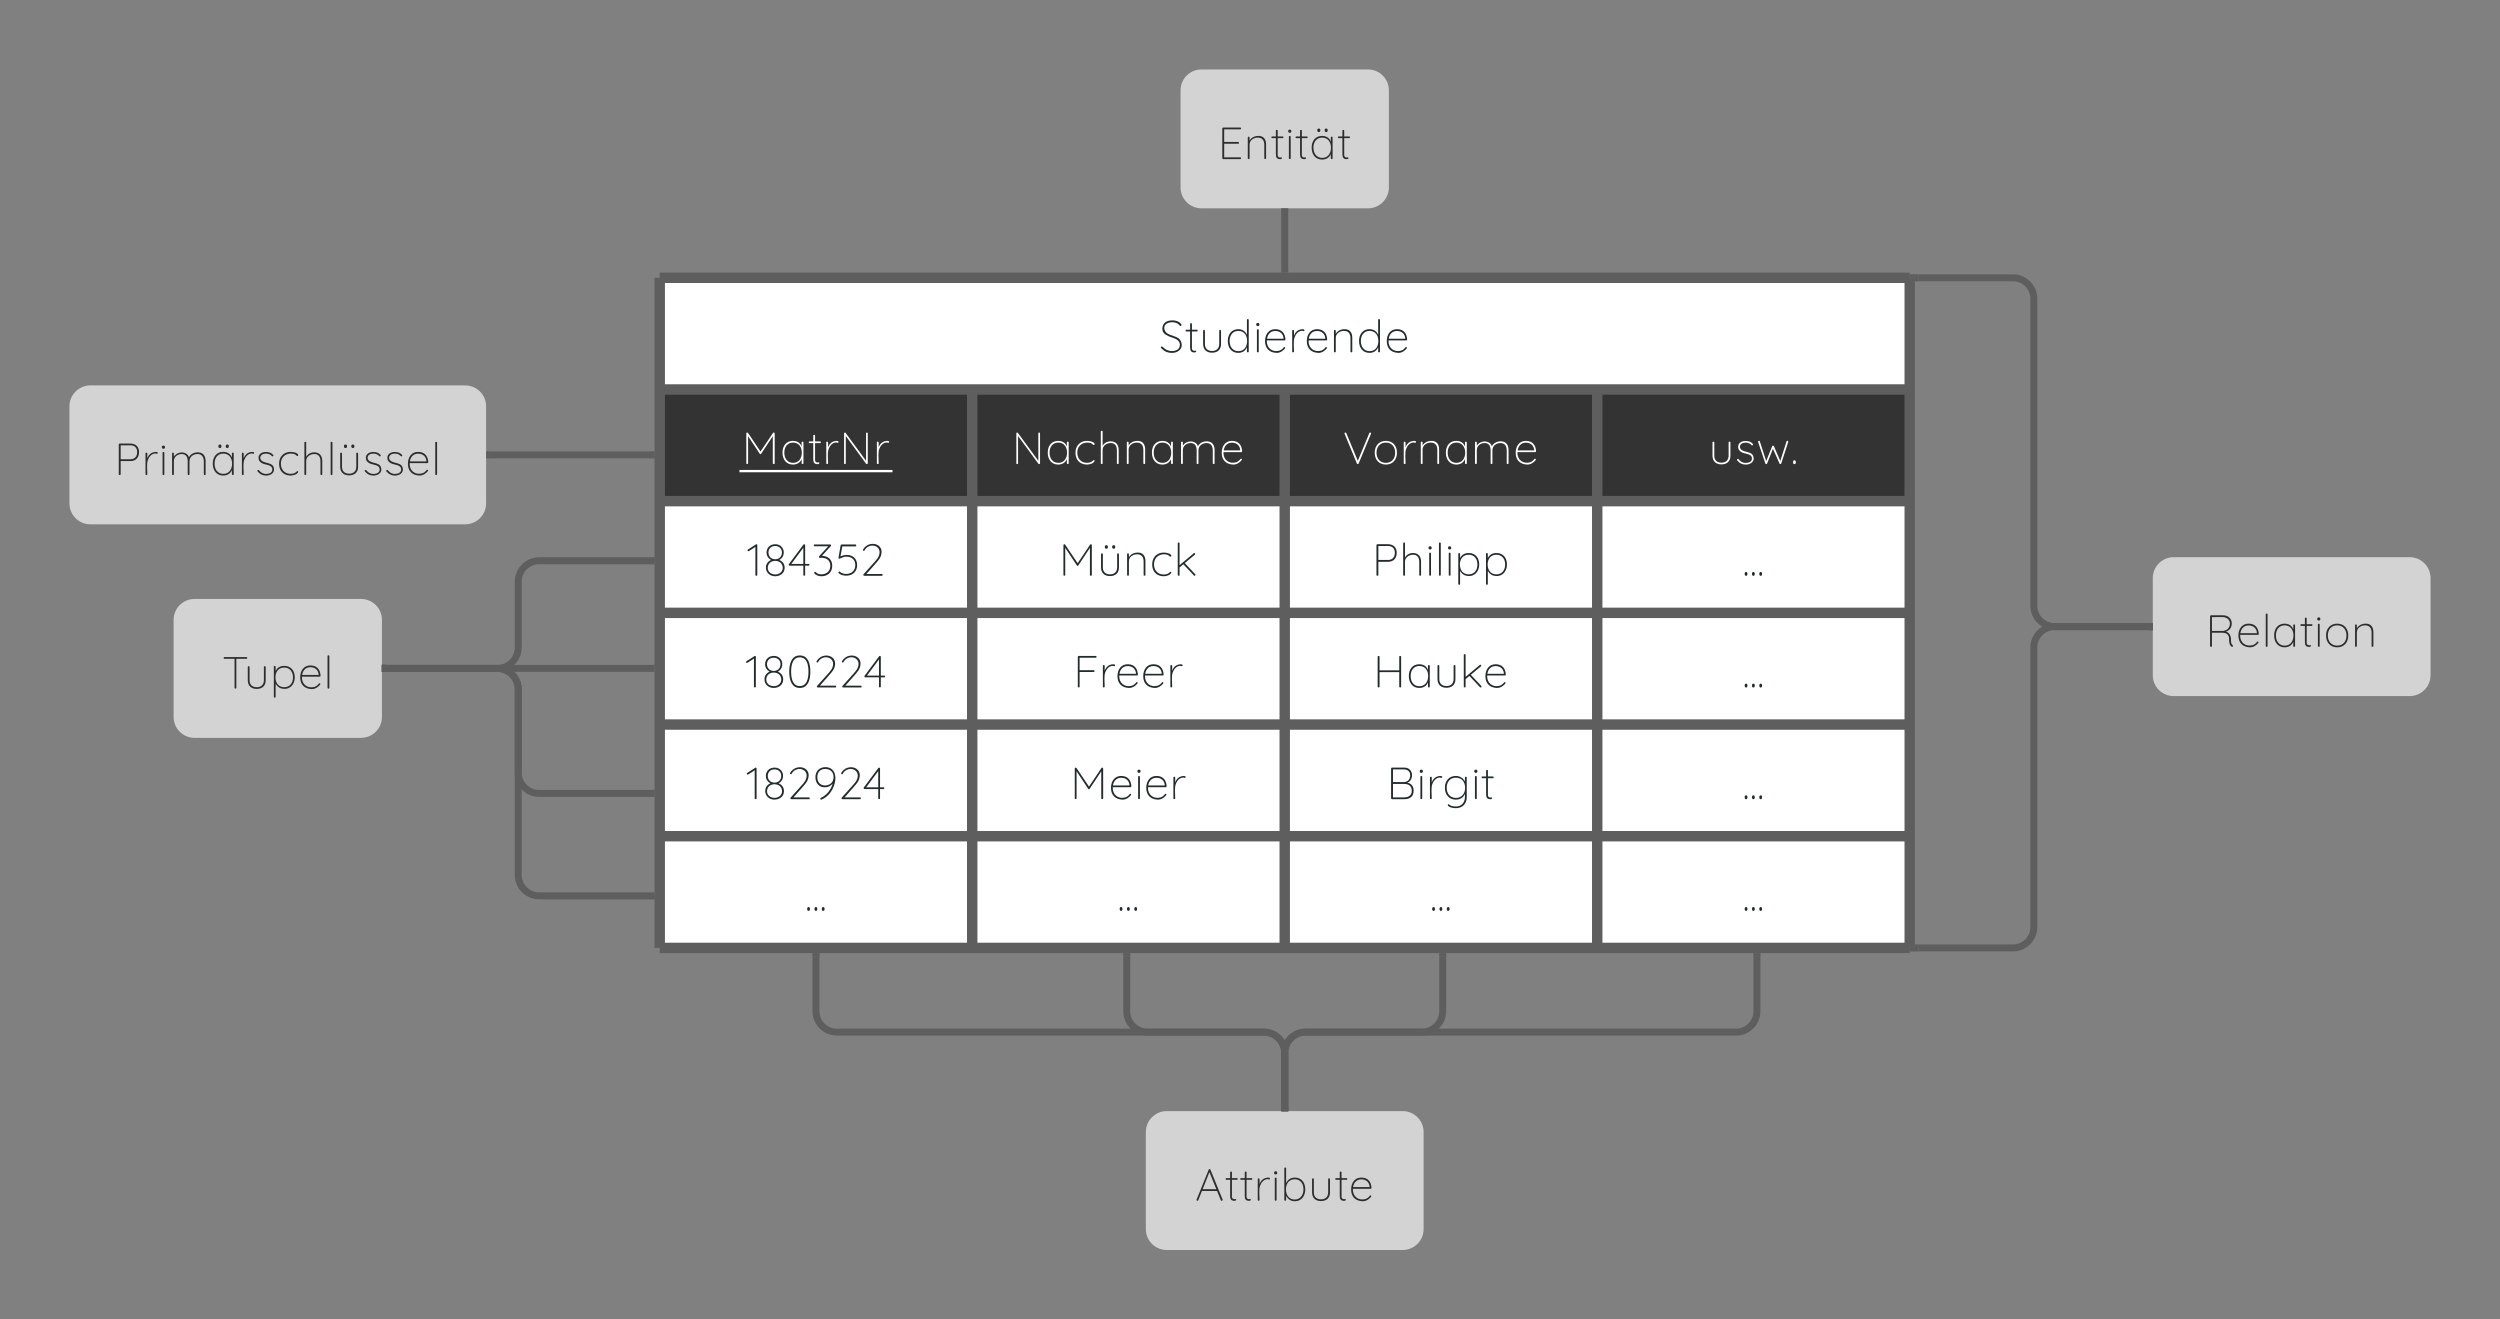<svg xmlns="http://www.w3.org/2000/svg" xmlns:xlink="http://www.w3.org/1999/xlink" xmlns:lucid="lucid" width="720" height="380"><rect width="100%" height="100%" fill="#808080" stroke="none"/><g transform="translate(-120 -40)" lucid:page-tab-id="n8j4uiGWQJf5"><path d="M310 120h360v32.17H310z" fill="#fff"/><path d="M310 152.17h90v32.16h-90zM400 152.17h90v32.16h-90zM490 152.17h90v32.16h-90zM580 152.17h90v32.16h-90z" fill="#333"/><path d="M310 184.33h90v32.17h-90zM400 184.33h90v32.17h-90zM490 184.33h90v32.17h-90zM580 184.33h90v32.17h-90zM310 216.5h90v32.17h-90zM400 216.5h90v32.17h-90zM490 216.5h90v32.17h-90zM580 216.5h90v32.17h-90z" fill="#fff"/><path d="M310 248.67h90v32.16h-90zM400 248.67h90v32.16h-90zM490 248.67h90v32.16h-90zM580 248.67h90v32.16h-90zM310 280.83h90V313h-90zM400 280.83h90V313h-90zM490 280.83h90V313h-90zM580 280.83h90V313h-90z" fill="#fff"/><path d="M310 120v32.17M670 120v32.17M310 152.17v32.16M400 152.17v32.16M490 152.17v32.16M580 152.17v32.16M670 152.17v32.16M310 184.33v32.17M400 184.33v32.17M490 184.33v32.17M580 184.33v32.17M670 184.33v32.17M310 216.5v32.17M400 216.5v32.17M490 216.5v32.17M580 216.5v32.17M670 216.5v32.17M310 248.67v32.16M400 248.67v32.16M490 248.67v32.16M580 248.67v32.16M670 248.67v32.16M310 280.83V313M400 280.83V313M490 280.83V313M580 280.83V313M670 280.83V313M310 120h360M310 152.17h90M400 152.17h90M490 152.17h90M580 152.17h90M310 184.33h90M400 184.33h90M490 184.33h90M580 184.33h90M310 216.5h90M400 216.5h90M490 216.5h90M580 216.5h90M310 248.67h90M400 248.67h90M490 248.67h90M580 248.67h90M310 280.83h90M310 313h90M400 280.83h90M400 313h90M490 280.83h90M490 313h90M580 280.83h90M580 313h90" stroke="#5e5e5e" stroke-width="3" fill="none"/><use xlink:href="#a" transform="matrix(1,0,0,1,315,125) translate(138.873 16.5)"/><use xlink:href="#b" transform="matrix(1,0,0,1,315,157.167) translate(18.633 16.5)"/><use xlink:href="#c" transform="matrix(1,0,0,1,405,157.167) translate(6.407 16.5)"/><use xlink:href="#d" transform="matrix(1,0,0,1,495,157.167) translate(11.747 16.5)"/><use xlink:href="#e" transform="matrix(1,0,0,1,585,157.167) translate(27.12 16.5)"/><use xlink:href="#f" transform="matrix(1,0,0,1,315,189.333) translate(19.94 16.5)"/><use xlink:href="#g" transform="matrix(1,0,0,1,405,189.333) translate(19.967 16.5)"/><use xlink:href="#h" transform="matrix(1,0,0,1,495,189.333) translate(20.12 16.5)"/><use xlink:href="#i" transform="matrix(1,0,0,1,585,189.333) translate(36.84 16.5)"/><use xlink:href="#j" transform="matrix(1,0,0,1,315,221.5) translate(19.52 16.5)"/><use xlink:href="#k" transform="matrix(1,0,0,1,405,221.5) translate(24.107 16.5)"/><use xlink:href="#l" transform="matrix(1,0,0,1,495,221.5) translate(20.467 16.5)"/><use xlink:href="#i" transform="matrix(1,0,0,1,585,221.5) translate(36.84 16.5)"/><use xlink:href="#m" transform="matrix(1,0,0,1,315,253.667) translate(19.74 16.5)"/><use xlink:href="#n" transform="matrix(1,0,0,1,405,253.667) translate(23.233 16.5)"/><use xlink:href="#o" transform="matrix(1,0,0,1,495,253.667) translate(24.333 16.5)"/><use xlink:href="#i" transform="matrix(1,0,0,1,585,253.667) translate(36.84 16.5)"/><use xlink:href="#i" transform="matrix(1,0,0,1,315,285.833) translate(36.84 16.5)"/><use xlink:href="#i" transform="matrix(1,0,0,1,405,285.833) translate(36.84 16.5)"/><use xlink:href="#i" transform="matrix(1,0,0,1,495,285.833) translate(36.84 16.5)"/><use xlink:href="#i" transform="matrix(1,0,0,1,585,285.833) translate(36.84 16.5)"/><g opacity=".65"><path d="M460 66c0-3.3 2.7-6 6-6h48c3.3 0 6 2.7 6 6v28c0 3.3-2.7 6-6 6h-48c-3.3 0-6-2.7-6-6z" stroke="#000" stroke-opacity="0" fill="#fff"/><use xlink:href="#p" transform="matrix(1,0,0,1,465,65) translate(5.72 20.833)"/></g><g opacity=".65"><path d="M170 218.5c0-3.3 2.7-6 6-6h48c3.3 0 6 2.7 6 6v28c0 3.3-2.7 6-6 6h-48c-3.3 0-6-2.7-6-6z" stroke="#000" stroke-opacity="0" fill="#fff"/><use xlink:href="#q" transform="matrix(1,0,0,1,175,217.5) translate(8.933 20.833)"/></g><g opacity=".65"><path d="M450 366c0-3.3 2.7-6 6-6h68c3.3 0 6 2.7 6 6v28c0 3.3-2.7 6-6 6h-68c-3.3 0-6-2.7-6-6z" stroke="#000" stroke-opacity="0" fill="#fff"/><use xlink:href="#r" transform="matrix(1,0,0,1,455,365) translate(9.14 20.833)"/></g><g opacity=".65"><path d="M740 206.47c0-3.3 2.7-6 6-6h68c3.3 0 6 2.7 6 6v28c0 3.32-2.7 6-6 6h-68c-3.3 0-6-2.68-6-6z" stroke="#000" stroke-opacity="0" fill="#fff"/><use xlink:href="#s" transform="matrix(1,0,0,1,745,205.472) translate(10.193 20.833)"/></g><g opacity=".65"><path d="M140 157c0-3.3 2.7-6 6-6h108c3.3 0 6 2.7 6 6v28c0 3.3-2.7 6-6 6H146c-3.3 0-6-2.7-6-6z" stroke="#000" stroke-opacity="0" fill="#fff"/><use xlink:href="#t" transform="matrix(1,0,0,1,145,156) translate(7.907 20.833)"/></g><path d="M231 232.5h76.5" stroke="#5e5e5e" stroke-width="2" fill="none"/><path d="M231.03 233.5H230v-2h1.03zM308.5 233.5h-1.03v-2h1.03z" stroke="#5e5e5e" stroke-width=".05" fill="#5e5e5e"/><path d="M231 232.5h32.25c3.3 0 6-2.7 6-6v-19c0-3.3 2.7-6 6-6h32.25" stroke="#5e5e5e" stroke-width="2" fill="none"/><path d="M231.03 233.5H230v-2h1.03zM308.5 202.5h-1.03v-2h1.03z" stroke="#5e5e5e" stroke-width=".05" fill="#5e5e5e"/><path d="M231 232.5h32.25c3.3 0 6 2.7 6 6v24c0 3.3 2.7 6 6 6h32.25" stroke="#5e5e5e" stroke-width="2" fill="none"/><path d="M231.03 233.5H230v-2h1.03zM308.5 269.5h-1.03v-2h1.03z" stroke="#5e5e5e" stroke-width=".05" fill="#5e5e5e"/><path d="M307.5 298h-32.25c-3.3 0-6-2.7-6-6v-53.5c0-3.3-2.7-6-6-6H231" stroke="#5e5e5e" stroke-width="2" fill="none"/><path d="M308.5 299h-1.03v-2h1.03zM231.03 233.5H230v-2h1.03z" stroke="#5e5e5e" stroke-width=".05" fill="#5e5e5e"/><path d="M261 171h46.5" stroke="#5e5e5e" stroke-width="2" fill="none"/><path d="M261.03 172H260v-2h1.03zM308.5 172h-1.03v-2h1.03z" stroke="#5e5e5e" stroke-width=".05" fill="#5e5e5e"/><path d="M490 359v-15.75c0-3.3 2.7-6 6-6h124c3.3 0 6-2.7 6-6V315.5" stroke="#5e5e5e" stroke-width="2" fill="none"/><path d="M491 360h-2v-1.03h2zM627 315.53h-2v-1.03h2z" stroke="#5e5e5e" stroke-width=".05" fill="#5e5e5e"/><path d="M490 359v-15.75c0-3.3 2.7-6 6-6h33.5c3.3 0 6-2.7 6-6V315.5" stroke="#5e5e5e" stroke-width="2" fill="none"/><path d="M491 360h-2v-1.03h2zM536.5 315.53h-2v-1.03h2z" stroke="#5e5e5e" stroke-width=".05" fill="#5e5e5e"/><path d="M490 359v-15.75c0-3.3-2.7-6-6-6h-33.5c-3.3 0-6-2.7-6-6V315.5" stroke="#5e5e5e" stroke-width="2" fill="none"/><path d="M491 360h-2v-1.03h2zM445.5 315.53h-2v-1.03h2z" stroke="#5e5e5e" stroke-width=".05" fill="#5e5e5e"/><path d="M490 359v-15.75c0-3.3-2.7-6-6-6H361c-3.3 0-6-2.7-6-6V315.5" stroke="#5e5e5e" stroke-width="2" fill="none"/><path d="M491 360h-2v-1.03h2zM356 315.53h-2v-1.03h2z" stroke="#5e5e5e" stroke-width=".05" fill="#5e5e5e"/><path d="M739 220.47h-27.25c-3.3 0-6-2.68-6-6V126c0-3.3-2.7-6-6-6H672.5" stroke="#5e5e5e" stroke-width="2" fill="none"/><path d="M740 221.47h-1.03v-2H740zM672.53 121h-1.03v-1H670v-1h2.53z" stroke="#5e5e5e" stroke-width=".05" fill="#5e5e5e"/><path d="M739 220.47h-27.25c-3.3 0-6 2.7-6 6V307c0 3.3-2.7 6-6 6H672.5" stroke="#5e5e5e" stroke-width="2" fill="none"/><path d="M740 221.47h-1.03v-2H740zM672.53 314H670v-1h1.5v-1h1.03z" stroke="#5e5e5e" stroke-width=".05" fill="#5e5e5e"/><path d="M490 101v16.5" stroke="#5e5e5e" stroke-width="2" fill="none"/><path d="M491 101.03h-2V100h2zM491 118.5h-2v-1.03h2z" stroke="#5e5e5e" stroke-width=".05" fill="#5e5e5e"/><defs><path fill="#232b2b" d="M414-634c-98-68-313-40-303 98 11 163 220 149 321 227 56 43 93 158 40 231-36 52-101 88-189 88-121 0-182-45-246-110-10-22 21-46 37-24 46 54 115 92 205 94 97-2 177-42 177-135 0-142-159-150-260-199-68-33-131-72-128-171 4-117 96-175 220-175 91 0 178 35 206 103 0 14-25 30-37 15-12-16-26-30-43-42" id="u"/><path fill="#232b2b" d="M37-465c-24 0-25-38 0-38h232c24-1 25 38 0 38H37zm122 356c-5 58 30 83 79 69 34 8 8 46-23 40-68 3-96-35-96-107v-523c-1-25 40-26 40 0v521" id="v"/><path fill="#232b2b" d="M440-479c-2-26 40-26 40 0v291C482-62 402 6 281 6 161 6 83-62 83-188v-291c-1-25 40-26 40 0v291C122-88 183-32 281-32s159-56 159-156v-291" id="w"/><path fill="#232b2b" d="M476-720c-2-26 40-26 40 0v700c1 25-40 26-40 0v-142l16-22C480-69 404 10 284 10 137 10 52-103 52-253s85-262 232-262c124 0 200 82 208 206l-16-25v-386zM92-253c0 127 70 225 194 225 126 0 194-96 194-225s-69-224-194-224c-124 0-194 96-194 224" id="x"/><path fill="#232b2b" d="M83-495c-1-25 40-26 40 0v475c1 25-40 26-40 0v-475zm54-128c11 49-70 54-69 8-10-48 70-54 69-8" id="y"/><path fill="#232b2b" d="M465-111c14-22 46 1 30 21C457-42 391 11 308 10 149 5 52-90 52-250c0-154 84-265 226-265 141 0 218 87 226 228 0 10-10 22-20 21H76l-6-38h403l-10 9c-2-114-78-180-185-180-119 0-185 92-187 222C88-98 211 4 372-40c38-14 72-41 93-71" id="z"/><path fill="#232b2b" d="M123-20c0 25-40 26-40 0v-459c-1-25 40-26 40 0v169l-17 26c10-127 72-223 203-231 17 1 48 3 46 23-3 35-32 13-57 12-84 7-134 73-160 138-34 85-15 213-15 322" id="A"/><path fill="#232b2b" d="M83-479c-1-25 40-26 40 0v98l-25 48c13-111 98-177 212-182 120-5 179 73 179 189v306c1 25-40 26-40 0v-302c-2-94-46-155-143-155-96 0-183 60-183 155v302c1 25-40 26-40 0v-459" id="B"/><g id="a"><use transform="matrix(0.013,0,0,0.013,0,0)" xlink:href="#u"/><use transform="matrix(0.013,0,0,0.013,7.333,0)" xlink:href="#v"/><use transform="matrix(0.013,0,0,0.013,11.547,0)" xlink:href="#w"/><use transform="matrix(0.013,0,0,0.013,19.053,0)" xlink:href="#x"/><use transform="matrix(0.013,0,0,0.013,27.04,0)" xlink:href="#y"/><use transform="matrix(0.013,0,0,0.013,29.787,0)" xlink:href="#z"/><use transform="matrix(0.013,0,0,0.013,37.2,0)" xlink:href="#A"/><use transform="matrix(0.013,0,0,0.013,41.813,0)" xlink:href="#z"/><use transform="matrix(0.013,0,0,0.013,49.227,0)" xlink:href="#B"/><use transform="matrix(0.013,0,0,0.013,56.853,0)" xlink:href="#x"/><use transform="matrix(0.013,0,0,0.013,64.84,0)" xlink:href="#z"/></g><path fill="#fff" d="M100-680c-2-20 27-27 38-11l287 427h-20l287-427c11-18 37-7 37 11v660c1 25-43 26-42 0v-615h11c-92 137-181 277-274 413-8 5-23 1-25-6L124-643h16v623c1 25-40 26-40 0v-660" id="C"/><path fill="#fff" d="M476-479c-2-26 40-26 40 0v459c1 25-40 26-40 0v-142l16-13C479-64 402 10 284 10 136 10 52-104 52-255s85-260 232-260c126 0 201 80 208 206l-16-25v-145zM92-255c0 129 69 227 194 227s194-98 194-227c0-126-71-222-194-222-124 0-194 94-194 222" id="D"/><path fill="#fff" d="M37-465c-24 0-25-38 0-38h232c24-1 25 38 0 38H37zm122 356c-5 58 30 83 79 69 34 8 8 46-23 40-68 3-96-35-96-107v-523c-1-25 40-26 40 0v521" id="E"/><path fill="#fff" d="M123-20c0 25-40 26-40 0v-459c-1-25 40-26 40 0v169l-17 26c10-127 72-223 203-231 17 1 48 3 46 23-3 35-32 13-57 12-84 7-134 73-160 138-34 85-15 213-15 322" id="F"/><path fill="#fff" d="M587-681c-1-24 38-26 38 0v659c2 21-26 29-37 14L124-642l14-7v632c1 22-38 23-38 0v-663c-2-19 23-26 33-13L595-63l-8 20v-638" id="G"/><g id="b"><use transform="matrix(0.013,0,0,0.013,0,0)" xlink:href="#C"/><use transform="matrix(0.013,0,0,0.013,11.053,0)" xlink:href="#D"/><use transform="matrix(0.013,0,0,0.013,19.04,0)" xlink:href="#E"/><use transform="matrix(0.013,0,0,0.013,23.253,0)" xlink:href="#F"/><use transform="matrix(0.013,0,0,0.013,28.16,0)" xlink:href="#G"/><use transform="matrix(0.013,0,0,0.013,37.827,0)" xlink:href="#F"/><path fill="#fff" d="M-.67 1.67H43.4v.67H-.67z"/></g><path fill="#fff" d="M52-253c0-179 141-296 336-252 39 10 83 26 89 61 1 18-24 27-37 14-24-35-73-48-137-47-127 7-211 94-211 224C92-98 209 1 372-36c27-9 55-25 69-42 9-17 37-14 36 7-23 52-97 81-177 81C145 5 52-97 52-253" id="H"/><path fill="#fff" d="M83-720c-1-25 40-26 40 0v349l-25 48c12-110 92-182 203-182 118 0 178 78 178 193v292c1 25-40 26-40 0v-292c-2-93-42-155-138-155-94 0-178 61-178 155v292c1 25-40 26-40 0v-700" id="I"/><path fill="#fff" d="M83-479c-1-25 40-26 40 0v98l-25 48c13-111 98-177 212-182 120-5 179 73 179 189v306c1 25-40 26-40 0v-302c-2-94-46-155-143-155-96 0-183 60-183 155v302c1 25-40 26-40 0v-459" id="J"/><path fill="#fff" d="M83-479c-1-25 40-26 40 0v109l-30 51c7-141 174-233 305-155 31 20 53 52 64 95l-13 9c21-82 106-135 202-135 118 0 175 77 175 194v291c2 26-40 26-40 0v-287c-2-94-42-160-139-160-96 0-178 64-178 160v287c2 26-40 26-40 0v-292c-2-91-39-155-133-155-92 0-173 62-173 155v292c1 25-40 26-40 0v-459" id="K"/><path fill="#fff" d="M465-111c14-22 46 1 30 21C457-42 391 11 308 10 149 5 52-90 52-250c0-154 84-265 226-265 141 0 218 87 226 228 0 10-10 22-20 21H76l-6-38h403l-10 9c-2-114-78-180-185-180-119 0-185 92-187 222C88-98 211 4 372-40c38-14 72-41 93-71" id="L"/><g id="c"><use transform="matrix(0.013,0,0,0.013,0,0)" xlink:href="#G"/><use transform="matrix(0.013,0,0,0.013,9.667,0)" xlink:href="#D"/><use transform="matrix(0.013,0,0,0.013,17.653,0)" xlink:href="#H"/><use transform="matrix(0.013,0,0,0.013,24.547,0)" xlink:href="#I"/><use transform="matrix(0.013,0,0,0.013,32.04,0)" xlink:href="#J"/><use transform="matrix(0.013,0,0,0.013,39.667,0)" xlink:href="#D"/><use transform="matrix(0.013,0,0,0.013,47.653,0)" xlink:href="#K"/><use transform="matrix(0.013,0,0,0.013,59.773,0)" xlink:href="#L"/></g><path fill="#fff" d="M39-669c-16-27 26-44 38-15L337-58l-12-1 261-628c9-25 48-12 37 15L349-13c-4 16-31 17-38 0" id="M"/><path fill="#fff" d="M299-515c153 0 246 109 246 263 0 153-94 262-246 262C148 10 52-99 52-252c0-154 95-263 247-263zm0 487c129 0 206-93 206-224 0-132-77-225-206-225S92-384 92-252c0 131 79 224 207 224" id="N"/><g id="d"><use transform="matrix(0.013,0,0,0.013,0,0)" xlink:href="#M"/><use transform="matrix(0.013,0,0,0.013,8.493,0)" xlink:href="#N"/><use transform="matrix(0.013,0,0,0.013,16.453,0)" xlink:href="#F"/><use transform="matrix(0.013,0,0,0.013,21.36,0)" xlink:href="#J"/><use transform="matrix(0.013,0,0,0.013,28.987,0)" xlink:href="#D"/><use transform="matrix(0.013,0,0,0.013,36.973,0)" xlink:href="#K"/><use transform="matrix(0.013,0,0,0.013,49.093,0)" xlink:href="#L"/></g><path fill="#fff" d="M440-479c-2-26 40-26 40 0v291C482-62 402 6 281 6 161 6 83-62 83-188v-291c-1-25 40-26 40 0v291C122-88 183-32 281-32s159-56 159-156v-291" id="O"/><path fill="#fff" d="M404-186C470-34 286 55 142-11c-32-14-61-37-87-69-21-23 12-49 29-29 33 46 85 83 162 83 69-3 133-29 133-98 0-125-181-91-253-156-29-22-52-51-52-99-6-157 248-172 323-69 22 14-8 48-25 28-30-35-74-56-134-57-68 3-124 30-126 98 23 136 242 77 292 193" id="P"/><path fill="#fff" d="M40-488c-13-25 29-42 37-16L226-45h-17l142-352c4-18 31-15 38 0L542-44h-20l147-460c7-25 46-12 37 16L551-13c-6 16-31 18-38 0L359-360l15 5L238-13c-4 18-34 16-38 0" id="Q"/><path fill="#fff" d="M77-85c45-8 43 94 0 85-38 4-39-88 0-85" id="R"/><g id="e"><use transform="matrix(0.013,0,0,0.013,0,0)" xlink:href="#O"/><use transform="matrix(0.013,0,0,0.013,7.507,0)" xlink:href="#P"/><use transform="matrix(0.013,0,0,0.013,13.707,0)" xlink:href="#Q"/><use transform="matrix(0.013,0,0,0.013,23.653,0)" xlink:href="#R"/></g><path fill="#232b2b" d="M243-20c1 26-42 26-42 0v-634l10 6c-55 34-105 74-164 105-19 0-31-27-11-39 63-37 120-81 184-118 14-1 23 6 23 20v660" id="S"/><path fill="#232b2b" d="M268-700c134-3 225 121 176 256-18 40-50 75-88 93l-3-4c67 28 124 83 124 176C477-63 387 7 268 10 124 13 21-116 77-258c21-44 61-78 105-96l-2 4c-55-29-104-82-104-164 0-113 80-184 192-186zm0 40c-87-2-152 60-150 146 3 90 63 147 150 147s146-58 149-147c2-85-63-148-149-146zM102-179c-1 89 72 149 166 149 93 0 168-60 167-149-4-94-72-152-167-152-94 0-162 58-166 152" id="T"/><path fill="#232b2b" d="M380-20c1 25-40 26-40 0v-625l11 8L65-252l-3-11h394c26-2 26 38 0 38H35c-16 1-25-21-15-34l323-433c11-15 37-7 37 12v660" id="U"/><path fill="#232b2b" d="M419-221c0-131-101-190-233-177-20 1-24-25-12-39l212-232 6 14H70c-25 1-26-40 0-40h346c20-2 25 24 14 36L219-427l-20-6c1-5 36-9 43-9 130 7 219 82 219 221 0 142-99 231-239 231-70 0-127-26-160-70-9-22 21-41 37-20 25 32 68 48 123 48 116-4 197-73 197-189" id="V"/><path fill="#232b2b" d="M480-242C484-63 329 34 148-15c-30-11-60-26-81-49-9-18 16-43 32-25 33 28 78 47 133 48 127-2 208-72 208-198 0-119-77-183-198-185-64-3-111 34-157 46-12-1-19-10-17-24l47-275c2-8 10-17 22-17h305c26-1 26 42 0 42H145l9-9-46 249-20-5c42-25 100-46 169-46 135 5 220 85 223 221" id="W"/><path fill="#232b2b" d="M188-692c143-53 294 24 285 175-7 108-64 167-132 245L126-28l-9-12h362c25-1 26 40 0 40H93C74 2 60-18 73-34l235-262c62-70 113-121 121-217 9-119-116-189-231-143-49 18-85 57-106 100-19 12-41-6-27-30 26-45 72-85 123-106" id="X"/><g id="f"><use transform="matrix(0.013,0,0,0.013,0,0)" xlink:href="#S"/><use transform="matrix(0.013,0,0,0.013,4.84,0)" xlink:href="#T"/><use transform="matrix(0.013,0,0,0.013,12,0)" xlink:href="#U"/><use transform="matrix(0.013,0,0,0.013,18.747,0)" xlink:href="#V"/><use transform="matrix(0.013,0,0,0.013,25.667,0)" xlink:href="#W"/><use transform="matrix(0.013,0,0,0.013,32.8,0)" xlink:href="#X"/></g><path fill="#232b2b" d="M100-680c-2-20 27-27 38-11l287 427h-20l287-427c11-18 37-7 37 11v660c1 25-43 26-42 0v-615h11c-92 137-181 277-274 413-8 5-23 1-25-6L124-643h16v623c1 25-40 26-40 0v-660" id="Y"/><path fill="#232b2b" d="M440-479c-2-26 40-26 40 0v291C482-62 402 6 281 6 161 6 83-62 83-188v-291c-1-25 40-26 40 0v291C122-88 183-32 281-32s159-56 159-156v-291zm-42-164c0 26-11 44-34 44-24 0-35-18-35-44 0-21 15-36 36-36 19 0 33 16 33 36zm-163 0c0 26-11 44-34 44-24 0-35-18-35-44 0-21 15-36 36-36 19 0 33 16 33 36" id="Z"/><path fill="#232b2b" d="M52-253c0-179 141-296 336-252 39 10 83 26 89 61 1 18-24 27-37 14-24-35-73-48-137-47-127 7-211 94-211 224C92-98 209 1 372-36c27-9 55-25 69-42 9-17 37-14 36 7-23 52-97 81-177 81C145 5 52-97 52-253" id="aa"/><path fill="#232b2b" d="M128-20c2 26-40 26-40 0v-700c-2-26 40-26 40 0v700zm314-479c18-20 47 13 26 30L121-180l-2-48zm33 464c19 18-10 48-29 28L204-265l30-26" id="ab"/><g id="g"><use transform="matrix(0.013,0,0,0.013,0,0)" xlink:href="#Y"/><use transform="matrix(0.013,0,0,0.013,11.053,0)" xlink:href="#Z"/><use transform="matrix(0.013,0,0,0.013,18.56,0)" xlink:href="#B"/><use transform="matrix(0.013,0,0,0.013,26.187,0)" xlink:href="#aa"/><use transform="matrix(0.013,0,0,0.013,33.08,0)" xlink:href="#ab"/></g><path fill="#232b2b" d="M100-680c0-10 10-20 20-20h240c118 3 189 73 189 191s-70 198-189 198H138l4-7v298c1 25-42 27-42 0v-660zm407 171c0-94-53-151-147-151H139l3-5v317l-4-3h222c95-2 147-64 147-158" id="ac"/><path fill="#232b2b" d="M83-720c-1-25 40-26 40 0v349l-25 48c12-110 92-182 203-182 118 0 178 78 178 193v292c1 25-40 26-40 0v-292c-2-93-42-155-138-155-94 0-178 61-178 155v292c1 25-40 26-40 0v-700" id="ad"/><path fill="#232b2b" d="M88-720c-1-25 40-26 40 0v700c1 25-40 26-40 0v-700" id="ae"/><path fill="#232b2b" d="M110-364c32-84 94-141 205-141 146 0 232 106 232 255C547-83 426 39 252-4c-69-17-112-68-142-129l13-14v327c2 26-40 25-40 0v-665c-2-26 40-26 40 0v128zm397 114c0-126-71-217-194-217-124 0-194 90-194 217 0 126 70 218 194 218 123 0 194-92 194-218" id="af"/><g id="h"><use transform="matrix(0.013,0,0,0.013,0,0)" xlink:href="#ac"/><use transform="matrix(0.013,0,0,0.013,7.92,0)" xlink:href="#ad"/><use transform="matrix(0.013,0,0,0.013,15.413,0)" xlink:href="#y"/><use transform="matrix(0.013,0,0,0.013,18.16,0)" xlink:href="#ae"/><use transform="matrix(0.013,0,0,0.013,21.04,0)" xlink:href="#y"/><use transform="matrix(0.013,0,0,0.013,23.787,0)" xlink:href="#af"/><use transform="matrix(0.013,0,0,0.013,31.773,0)" xlink:href="#af"/></g><path fill="#232b2b" d="M77-85c45-8 43 94 0 85-38 4-39-88 0-85" id="ag"/><g id="i"><use transform="matrix(0.013,0,0,0.013,0,0)" xlink:href="#ag"/><use transform="matrix(0.013,0,0,0.013,2.107,0)" xlink:href="#ag"/><use transform="matrix(0.013,0,0,0.013,4.213,0)" xlink:href="#ag"/></g><path fill="#232b2b" d="M528-350c0 185-54 360-234 360C115 10 60-164 60-350s55-360 234-360c180 0 234 174 234 360zm-426 0c0 162 40 318 192 318s192-156 192-318-39-318-192-318-192 156-192 318" id="ah"/><g id="j"><use transform="matrix(0.013,0,0,0.013,0,0)" xlink:href="#S"/><use transform="matrix(0.013,0,0,0.013,4.84,0)" xlink:href="#T"/><use transform="matrix(0.013,0,0,0.013,12,0)" xlink:href="#ah"/><use transform="matrix(0.013,0,0,0.013,19.84,0)" xlink:href="#X"/><use transform="matrix(0.013,0,0,0.013,27.16,0)" xlink:href="#X"/><use transform="matrix(0.013,0,0,0.013,34.213,0)" xlink:href="#U"/></g><path fill="#232b2b" d="M140-20c2 26-40 26-40 0v-660c0-10 10-20 20-20h377c25-1 26 40 0 40H137l3-4v288l-4-8h316c25-1 26 40 0 40H134l6-8v332" id="ai"/><g id="k"><use transform="matrix(0.013,0,0,0.013,0,0)" xlink:href="#ai"/><use transform="matrix(0.013,0,0,0.013,7.44,0)" xlink:href="#A"/><use transform="matrix(0.013,0,0,0.013,12.053,0)" xlink:href="#z"/><use transform="matrix(0.013,0,0,0.013,19.467,0)" xlink:href="#z"/><use transform="matrix(0.013,0,0,0.013,26.88,0)" xlink:href="#A"/></g><path fill="#232b2b" d="M100-679c-2-27 42-27 42 0v658c1 26-42 28-42 0v-658zm478 0c-2-27 42-27 42 0v658c1 26-42 28-42 0v-658zM116-380h485l-2 40H110" id="aj"/><path fill="#232b2b" d="M476-479c-2-26 40-26 40 0v459c1 25-40 26-40 0v-142l16-13C479-64 402 10 284 10 136 10 52-104 52-255s85-260 232-260c126 0 201 80 208 206l-16-25v-145zM92-255c0 129 69 227 194 227s194-98 194-227c0-126-71-222-194-222-124 0-194 94-194 222" id="ak"/><g id="l"><use transform="matrix(0.013,0,0,0.013,0,0)" xlink:href="#aj"/><use transform="matrix(0.013,0,0,0.013,9.6,0)" xlink:href="#ak"/><use transform="matrix(0.013,0,0,0.013,17.453,0)" xlink:href="#w"/><use transform="matrix(0.013,0,0,0.013,24.96,0)" xlink:href="#ab"/><use transform="matrix(0.013,0,0,0.013,31.653,0)" xlink:href="#z"/></g><path fill="#232b2b" d="M60-489c0-128 86-218 215-221 188-5 262 168 214 352C444-187 344-51 188 12c-21 1-31-31-8-41 129-58 234-185 268-339l20-18c-37 70-103 123-204 123-129 0-204-99-204-226zm402-4c0-107-72-177-185-177-109 0-175 71-175 181 0 107 59 183 169 185 119-2 191-75 191-189" id="al"/><g id="m"><use transform="matrix(0.013,0,0,0.013,0,0)" xlink:href="#S"/><use transform="matrix(0.013,0,0,0.013,4.84,0)" xlink:href="#T"/><use transform="matrix(0.013,0,0,0.013,12,0)" xlink:href="#X"/><use transform="matrix(0.013,0,0,0.013,19.32,0)" xlink:href="#al"/><use transform="matrix(0.013,0,0,0.013,26.72,0)" xlink:href="#X"/><use transform="matrix(0.013,0,0,0.013,33.773,0)" xlink:href="#U"/></g><g id="n"><use transform="matrix(0.013,0,0,0.013,0,0)" xlink:href="#Y"/><use transform="matrix(0.013,0,0,0.013,11.053,0)" xlink:href="#z"/><use transform="matrix(0.013,0,0,0.013,18.467,0)" xlink:href="#y"/><use transform="matrix(0.013,0,0,0.013,21.213,0)" xlink:href="#z"/><use transform="matrix(0.013,0,0,0.013,28.627,0)" xlink:href="#A"/></g><path fill="#232b2b" d="M100-680c0-10 10-20 20-20h269c134-8 212 123 159 250-21 49-63 87-127 92l-7-12c116 4 186 64 186 181C600-63 520 0 396 0H120c-10 0-20-10-20-20v-660zm423 149c0-80-55-129-139-129H131l11-19v317l-10-17h252c84-3 142-59 139-152zm35 342c0-103-67-149-167-149H138l4-6v312l-5-8h254c96-1 170-47 167-149" id="am"/><path fill="#232b2b" d="M52-253c0-153 92-262 242-262 96 0 161 53 198 114 11 20 17 40 17 59-19-31-12-88-13-137-2-26 40-26 40 0v430c1 182-139 281-326 239-39-11-88-26-95-61 0-21 26-24 35-7 28 27 84 39 142 40 125 3 205-88 204-211v-99l10 1C478-52 408 10 294 10 144 10 52-100 52-253zm448 0c0-132-75-224-204-224-128 0-204 93-204 224 0 130 76 225 204 225s204-93 204-225" id="an"/><g id="o"><use transform="matrix(0.013,0,0,0.013,0,0)" xlink:href="#am"/><use transform="matrix(0.013,0,0,0.013,8.667,0)" xlink:href="#y"/><use transform="matrix(0.013,0,0,0.013,11.413,0)" xlink:href="#A"/><use transform="matrix(0.013,0,0,0.013,16.12,0)" xlink:href="#an"/><use transform="matrix(0.013,0,0,0.013,24.373,0)" xlink:href="#y"/><use transform="matrix(0.013,0,0,0.013,27.12,0)" xlink:href="#v"/></g><path d="M100-680c0-10 10-20 20-20h377c25-1 26 40 0 40H132l10-17v310l-12-14h322c25-1 26 40 0 40H132l10-11v317l-4-5h359c25-1 26 40 0 40H120c-10 0-20-10-20-20v-660" id="ao"/><path d="M83-479c-1-25 40-26 40 0v98l-25 48c13-111 98-177 212-182 120-5 179 73 179 189v306c1 25-40 26-40 0v-302c-2-94-46-155-143-155-96 0-183 60-183 155v302c1 25-40 26-40 0v-459" id="ap"/><path d="M37-465c-24 0-25-38 0-38h232c24-1 25 38 0 38H37zm122 356c-5 58 30 83 79 69 34 8 8 46-23 40-68 3-96-35-96-107v-523c-1-25 40-26 40 0v521" id="aq"/><path d="M83-495c-1-25 40-26 40 0v475c1 25-40 26-40 0v-475zm54-128c11 49-70 54-69 8-10-48 70-54 69-8" id="ar"/><path d="M476-479c-2-26 40-26 40 0v459c1 25-40 26-40 0v-142l16-13C479-64 402 10 284 10 136 10 52-104 52-255s85-260 232-260c126 0 201 80 208 206l-16-25v-145zM92-255c0 129 69 227 194 227s194-98 194-227c0-126-71-222-194-222-124 0-194 94-194 222zm316-388c0 26-11 44-34 44-24 0-35-18-35-44 0-21 15-36 36-36 19 0 33 16 33 36zm-163 0c0 26-11 44-34 44-24 0-35-18-35-44 0-21 15-36 36-36 19 0 33 16 33 36" id="as"/><g id="p"><use transform="matrix(0.013,0,0,0.013,0,0)" xlink:href="#ao"/><use transform="matrix(0.013,0,0,0.013,7.56,0)" xlink:href="#ap"/><use transform="matrix(0.013,0,0,0.013,15.187,0)" xlink:href="#aq"/><use transform="matrix(0.013,0,0,0.013,19.4,0)" xlink:href="#ar"/><use transform="matrix(0.013,0,0,0.013,22.147,0)" xlink:href="#aq"/><use transform="matrix(0.013,0,0,0.013,26.36,0)" xlink:href="#as"/><use transform="matrix(0.013,0,0,0.013,34.347,0)" xlink:href="#aq"/></g><path d="M318-20c1 25-40 26-40 0v-656h40v656zm243-661c1 11-9 19-20 19H55c-26 2-26-38 0-38h486c10 0 20 9 20 19" id="at"/><path d="M440-479c-2-26 40-26 40 0v291C482-62 402 6 281 6 161 6 83-62 83-188v-291c-1-25 40-26 40 0v291C122-88 183-32 281-32s159-56 159-156v-291" id="au"/><path d="M110-364c32-84 94-141 205-141 146 0 232 106 232 255C547-83 426 39 252-4c-69-17-112-68-142-129l13-14v327c2 26-40 25-40 0v-665c-2-26 40-26 40 0v128zm397 114c0-126-71-217-194-217-124 0-194 90-194 217 0 126 70 218 194 218 123 0 194-92 194-218" id="av"/><path d="M465-111c14-22 46 1 30 21C457-42 391 11 308 10 149 5 52-90 52-250c0-154 84-265 226-265 141 0 218 87 226 228 0 10-10 22-20 21H76l-6-38h403l-10 9c-2-114-78-180-185-180-119 0-185 92-187 222C88-98 211 4 372-40c38-14 72-41 93-71" id="aw"/><path d="M88-720c-1-25 40-26 40 0v700c1 25-40 26-40 0v-700" id="ax"/><g id="q"><use transform="matrix(0.013,0,0,0.013,0,0)" xlink:href="#at"/><use transform="matrix(0.013,0,0,0.013,6.347,0)" xlink:href="#au"/><use transform="matrix(0.013,0,0,0.013,13.853,0)" xlink:href="#av"/><use transform="matrix(0.013,0,0,0.013,21.84,0)" xlink:href="#aw"/><use transform="matrix(0.013,0,0,0.013,29.253,0)" xlink:href="#ax"/></g><path d="M613-27c10 26-31 38-40 14L312-657l15 8L74-13C68 11 26-1 36-27l269-662c3-19 36-16 39 0zM142-217l14-40h324l10 40H142" id="ay"/><path d="M123-20c0 25-40 26-40 0v-459c-1-25 40-26 40 0v169l-17 26c10-127 72-223 203-231 17 1 48 3 46 23-3 35-32 13-57 12-84 7-134 73-160 138-34 85-15 213-15 322" id="az"/><path d="M110-364c34-85 94-151 205-151 147 0 232 109 232 260S462 10 315 10c-109 0-166-67-205-143l13-14v127c2 26-40 25-40 0v-699c-2-26 40-26 40 0v362zm397 109c0-128-70-222-194-222-125 0-194 94-194 222 0 129 68 227 194 227 124 0 194-100 194-227" id="aA"/><g id="r"><use transform="matrix(0.013,0,0,0.013,0,0)" xlink:href="#ay"/><use transform="matrix(0.013,0,0,0.013,8.587,0)" xlink:href="#aq"/><use transform="matrix(0.013,0,0,0.013,12.8,0)" xlink:href="#aq"/><use transform="matrix(0.013,0,0,0.013,17.013,0)" xlink:href="#az"/><use transform="matrix(0.013,0,0,0.013,21.92,0)" xlink:href="#ar"/><use transform="matrix(0.013,0,0,0.013,24.667,0)" xlink:href="#aA"/><use transform="matrix(0.013,0,0,0.013,32.653,0)" xlink:href="#au"/><use transform="matrix(0.013,0,0,0.013,40.16,0)" xlink:href="#aq"/><use transform="matrix(0.013,0,0,0.013,44.307,0)" xlink:href="#aw"/></g><path d="M142-20c2 26-42 27-42 0v-660c0-10 10-20 20-20h264c146-5 236 123 182 264-21 48-62 82-114 97l-46-8c98 6 156 72 158 177 1 64 2 105 34 131 22 9 6 50-17 36-47-29-60-83-59-167 1-98-54-143-146-143H133l9-12v305zm398-498c0-85-70-142-161-142H137l5-7v325l-10-11h257c88-12 149-67 151-165" id="aB"/><path d="M476-479c-2-26 40-26 40 0v459c1 25-40 26-40 0v-142l16-13C479-64 402 10 284 10 136 10 52-104 52-255s85-260 232-260c126 0 201 80 208 206l-16-25v-145zM92-255c0 129 69 227 194 227s194-98 194-227c0-126-71-222-194-222-124 0-194 94-194 222" id="aC"/><path d="M299-515c153 0 246 109 246 263 0 153-94 262-246 262C148 10 52-99 52-252c0-154 95-263 247-263zm0 487c129 0 206-93 206-224 0-132-77-225-206-225S92-384 92-252c0 131 79 224 207 224" id="aD"/><g id="s"><use transform="matrix(0.013,0,0,0.013,0,0)" xlink:href="#aB"/><use transform="matrix(0.013,0,0,0.013,8.787,0)" xlink:href="#aw"/><use transform="matrix(0.013,0,0,0.013,16.2,0)" xlink:href="#ax"/><use transform="matrix(0.013,0,0,0.013,19.08,0)" xlink:href="#aC"/><use transform="matrix(0.013,0,0,0.013,27.067,0)" xlink:href="#aq"/><use transform="matrix(0.013,0,0,0.013,31.28,0)" xlink:href="#ar"/><use transform="matrix(0.013,0,0,0.013,34.027,0)" xlink:href="#aD"/><use transform="matrix(0.013,0,0,0.013,41.987,0)" xlink:href="#ap"/></g><path d="M100-680c0-10 10-20 20-20h240c118 3 189 73 189 191s-70 198-189 198H138l4-7v298c1 25-42 27-42 0v-660zm407 171c0-94-53-151-147-151H139l3-5v317l-4-3h222c95-2 147-64 147-158" id="aE"/><path d="M83-479c-1-25 40-26 40 0v109l-30 51c7-141 174-233 305-155 31 20 53 52 64 95l-13 9c21-82 106-135 202-135 118 0 175 77 175 194v291c2 26-40 26-40 0v-287c-2-94-42-160-139-160-96 0-178 64-178 160v287c2 26-40 26-40 0v-292c-2-91-39-155-133-155-92 0-173 62-173 155v292c1 25-40 26-40 0v-459" id="aF"/><path d="M404-186C470-34 286 55 142-11c-32-14-61-37-87-69-21-23 12-49 29-29 33 46 85 83 162 83 69-3 133-29 133-98 0-125-181-91-253-156-29-22-52-51-52-99-6-157 248-172 323-69 22 14-8 48-25 28-30-35-74-56-134-57-68 3-124 30-126 98 23 136 242 77 292 193" id="aG"/><path d="M52-253c0-179 141-296 336-252 39 10 83 26 89 61 1 18-24 27-37 14-24-35-73-48-137-47-127 7-211 94-211 224C92-98 209 1 372-36c27-9 55-25 69-42 9-17 37-14 36 7-23 52-97 81-177 81C145 5 52-97 52-253" id="aH"/><path d="M83-720c-1-25 40-26 40 0v349l-25 48c12-110 92-182 203-182 118 0 178 78 178 193v292c1 25-40 26-40 0v-292c-2-93-42-155-138-155-94 0-178 61-178 155v292c1 25-40 26-40 0v-700" id="aI"/><path d="M440-479c-2-26 40-26 40 0v291C482-62 402 6 281 6 161 6 83-62 83-188v-291c-1-25 40-26 40 0v291C122-88 183-32 281-32s159-56 159-156v-291zm-42-164c0 26-11 44-34 44-24 0-35-18-35-44 0-21 15-36 36-36 19 0 33 16 33 36zm-163 0c0 26-11 44-34 44-24 0-35-18-35-44 0-21 15-36 36-36 19 0 33 16 33 36" id="aJ"/><g id="t"><use transform="matrix(0.013,0,0,0.013,0,0)" xlink:href="#aE"/><use transform="matrix(0.013,0,0,0.013,7.92,0)" xlink:href="#az"/><use transform="matrix(0.013,0,0,0.013,12.827,0)" xlink:href="#ar"/><use transform="matrix(0.013,0,0,0.013,15.573,0)" xlink:href="#aF"/><use transform="matrix(0.013,0,0,0.013,27.693,0)" xlink:href="#as"/><use transform="matrix(0.013,0,0,0.013,35.68,0)" xlink:href="#az"/><use transform="matrix(0.013,0,0,0.013,40.587,0)" xlink:href="#aG"/><use transform="matrix(0.013,0,0,0.013,46.787,0)" xlink:href="#aH"/><use transform="matrix(0.013,0,0,0.013,53.68,0)" xlink:href="#aI"/><use transform="matrix(0.013,0,0,0.013,61.173,0)" xlink:href="#ax"/><use transform="matrix(0.013,0,0,0.013,63.987,0)" xlink:href="#aJ"/><use transform="matrix(0.013,0,0,0.013,71.493,0)" xlink:href="#aG"/><use transform="matrix(0.013,0,0,0.013,77.693,0)" xlink:href="#aG"/><use transform="matrix(0.013,0,0,0.013,83.893,0)" xlink:href="#aw"/><use transform="matrix(0.013,0,0,0.013,91.307,0)" xlink:href="#ax"/></g></defs></g></svg>